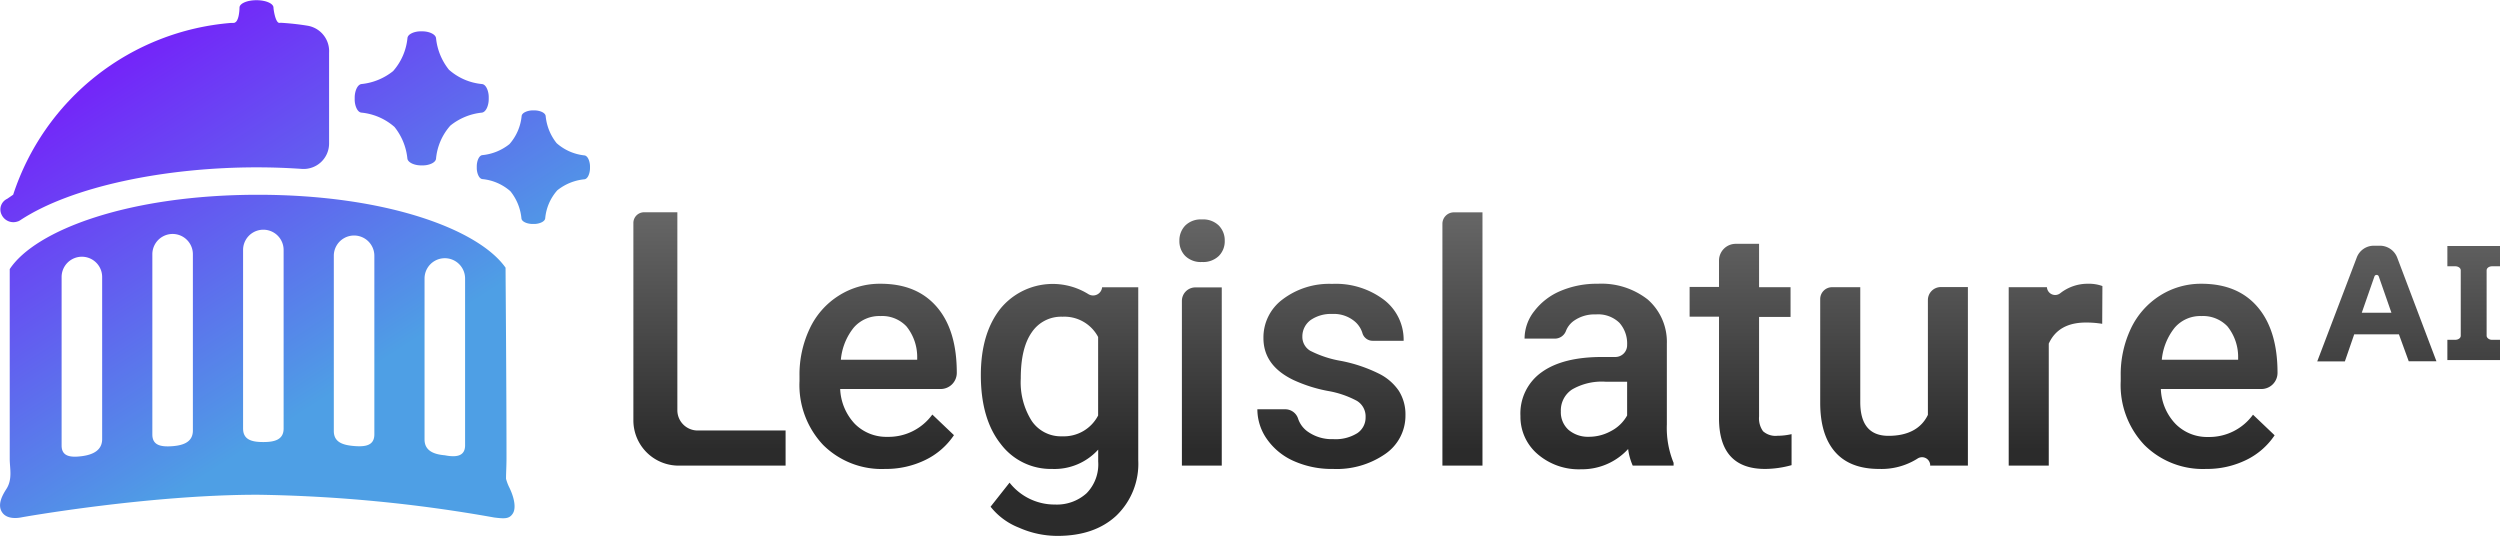 <svg id="Layer_1" data-name="Layer 1" xmlns="http://www.w3.org/2000/svg" viewBox="0 0 370.04 79.32">
    <defs>
        <linearGradient id="purple-blue-gradient" gradientUnits="userSpaceOnUse" x1="0%" y1="0%" x2="100%" y2="100%" gradientTransform="rotate(45)">
            <stop offset="0%" style="stop-color:#7F00FF;"/>
            <stop offset="20%" style="stop-color:#4E9FE5;"/>
        </linearGradient>
			
			<linearGradient id="black" gradientUnits="userSpaceOnUse" 
   x1="0%" y1="0%" x2="100%" y2="0%" gradientTransform="rotate(90)">
    <stop offset="0%" stop-color="#9c9c9c" stop-opacity="1"/>
    <stop offset="18%" stop-color="#2b2b2b" stop-opacity="1"/>
  </linearGradient>
        
    </defs><path fill="url(#purple-blue-gradient)" class="c2" d="M41.71,3.37c1.37.08,2.72.23,4,.44a3.82,3.82,0,0,1,3.16,4V21.28A3.77,3.77,0,0,1,44.83,25q-3.33-.23-6.68-.23c-13.54,0-27.4,2.82-35,7.83l0,0a1.92,1.92,0,0,1-2.76-.84,1.74,1.74,0,0,1,.83-2.33l.89-.61A37.08,37.08,0,0,1,34.39,3.39l.34,0c.82,0,.88-2,.88-2.26,0-.61,1.12-1.1,2.51-1.1s2.52.49,2.52,1.1c0,.23.28,2.27.88,2.26Z" transform="translate(-0.16)"/><path class="c2" fill="url(#purple-blue-gradient)" d="M75.47,72a7,7,0,0,1-.41-1.13c0-.89.07-1.89.07-3,0-10.8-.13-26.13-.14-28.25-4-5.67-17.7-10.79-36.64-10.79-19.11,0-32.92,5.22-36.75,11,0,8.48,0,20.52,0,28.09,0,1.4.44,3-.49,4.45-.53.82-1.42,2.32-.63,3.47.53.79,1.65,1,3,.71,0,0,18.68-3.32,34.84-3.32a216.13,216.13,0,0,1,35,3.37c1.59.2,2.24.2,2.75-.6S76.29,73.62,75.47,72ZM15.28,65c0,1.66-1.38,2.31-3,2.52s-3,.09-3-1.57V41a3,3,0,0,1,6,0Zm13.43-1.28c0,1.66-1.33,2.19-3,2.32s-3-.08-3-1.73V37.63a3,3,0,0,1,6,0Zm13.43-.29c0,1.66-1.34,2-3,2s-3-.31-3-2V37a3,3,0,0,1,6,0Zm13.43.86c0,1.66-1.31,1.87-3,1.73s-3-.57-3-2.22V37.86a3,3,0,0,1,6,0ZM69,65.92c0,1.65-1.36,1.79-3,1.47-1.65-.14-3-.68-3-2.34V41.22a3,3,0,0,1,6,0Z" transform="translate(-0.16)"/><path class="c2" fill="url(#purple-blue-gradient)" d="M3.14,32.58a1.58,1.58,0,0,1-.38.21" transform="translate(-0.16)"/><path class="c2" fill="url(#purple-blue-gradient)" d="M87.49,24.88c0,.76-.32,1.62-.84,1.66a7.58,7.58,0,0,0-4,1.63,7.23,7.23,0,0,0-1.79,4.14c-.06.56-1,.84-1.62.84H79c-.76,0-1.62-.31-1.66-.84a7.53,7.53,0,0,0-1.63-4,7.33,7.33,0,0,0-4.14-1.8c-.56-.05-.84-1-.84-1.61v-.17h0v-.12c0-.75.32-1.61.84-1.65a7.61,7.61,0,0,0,4-1.63,7.35,7.35,0,0,0,1.8-4.15c.05-.55,1-.84,1.62-.84h.28c.75,0,1.61.32,1.66.85a7.55,7.55,0,0,0,1.62,4A7.38,7.38,0,0,0,86.65,23c.56.05.84,1,.84,1.61v.28Z" transform="translate(-0.16)"/><path class="c2" fill="url(#purple-blue-gradient)" d="M358.34,49.37" transform="translate(-0.16)"/><path class="cls-1" fill="url(#black)" d="M131.18,69.41A12.26,12.26,0,0,1,122,65.86a12.91,12.91,0,0,1-3.5-9.46v-.73a15.83,15.83,0,0,1,1.53-7.07,11.53,11.53,0,0,1,4.28-4.84A11.3,11.3,0,0,1,130.5,42c3.6,0,6.37,1.15,8.34,3.45s2.94,5.54,2.94,9.73h0a2.39,2.39,0,0,1-2.4,2.4H124.52a8,8,0,0,0,2.18,5.17,6.58,6.58,0,0,0,4.83,1.91,8,8,0,0,0,6.63-3.3l3.2,3.05a10.69,10.69,0,0,1-4.23,3.67A13.3,13.3,0,0,1,131.18,69.41Zm-.7-22.63a5,5,0,0,0-3.95,1.71,8.83,8.83,0,0,0-1.91,4.76h11.3v-.44a7.2,7.2,0,0,0-1.59-4.5A4.94,4.94,0,0,0,130.48,46.78Z" transform="translate(-0.16)"/><path class="cls-1" fill="url(#black)" d="M145.34,55.52q0-6.15,2.89-9.82a10,10,0,0,1,13-2.18,1.34,1.34,0,0,0,2.06-1h5.35V68.12a10.64,10.64,0,0,1-3.24,8.2q-3.22,3-8.72,3A14,14,0,0,1,151,78.11,10,10,0,0,1,146.78,75l2.81-3.56a8.48,8.48,0,0,0,6.73,3.24A6.55,6.55,0,0,0,161,73a6.1,6.1,0,0,0,1.71-4.69V66.55a8.73,8.73,0,0,1-6.84,2.86,9.26,9.26,0,0,1-7.58-3.69Q145.34,62,145.34,55.52Zm5.91.51a10.68,10.68,0,0,0,1.62,6.27,5.21,5.21,0,0,0,4.5,2.28,5.72,5.72,0,0,0,5.33-3.08V49.88a5.65,5.65,0,0,0-5.28-3,5.23,5.23,0,0,0-4.55,2.32C151.79,50.75,151.25,53,151.25,56Z" transform="translate(-0.16)"/><path class="cls-1" fill="url(#black)" d="M174.73,35.65a3.14,3.14,0,0,1,.87-2.27,3.26,3.26,0,0,1,2.47-.9,3.3,3.3,0,0,1,2.49.9,3.11,3.11,0,0,1,.88,2.27,3.05,3.05,0,0,1-.88,2.24,3.34,3.34,0,0,1-2.49.89,3.29,3.29,0,0,1-2.47-.89A3.09,3.09,0,0,1,174.73,35.65ZM181,68.92H175.1V44.54a2,2,0,0,1,2-2H181Z" transform="translate(-0.16)"/><path class="cls-1" fill="url(#black)" d="M202.29,61.75A2.69,2.69,0,0,0,201,59.33a14.09,14.09,0,0,0-4.33-1.47,21.61,21.61,0,0,1-5.05-1.61q-4.46-2.14-4.45-6.22A7,7,0,0,1,190,44.32a11.39,11.39,0,0,1,7.33-2.3A11.82,11.82,0,0,1,205,44.37a7.43,7.43,0,0,1,2.92,6.07h-4.55a1.57,1.57,0,0,1-1.53-1.07,3.65,3.65,0,0,0-1.13-1.77,4.81,4.81,0,0,0-3.36-1.13,5.3,5.3,0,0,0-3.12.85,3,3,0,0,0-1.3,2.47,2.39,2.39,0,0,0,1.15,2.12,15.82,15.82,0,0,0,4.63,1.52,22,22,0,0,1,5.48,1.84,7.68,7.68,0,0,1,3,2.55,6.5,6.5,0,0,1,1,3.61,6.87,6.87,0,0,1-3,5.77,12.62,12.62,0,0,1-7.74,2.21,13.73,13.73,0,0,1-5.79-1.17A9.54,9.54,0,0,1,187.69,65a7.67,7.67,0,0,1-1.42-4.42h4.16a2,2,0,0,1,1.85,1.33,3.84,3.84,0,0,0,1.34,1.9A6.15,6.15,0,0,0,197.5,65a6.07,6.07,0,0,0,3.57-.89A2.77,2.77,0,0,0,202.29,61.75Z" transform="translate(-0.16)"/><path class="cls-1" fill="url(#black)" d="M219.59,68.92h-5.93V33.13a1.7,1.7,0,0,1,1.7-1.7h4.23Z" transform="translate(-0.16)"/><path class="cls-1" fill="url(#black)" d="M241.83,68.92a8.89,8.89,0,0,1-.68-2.46,9.24,9.24,0,0,1-6.94,3,9.34,9.34,0,0,1-6.49-2.27,7.26,7.26,0,0,1-2.51-5.61,7.48,7.48,0,0,1,3.13-6.48q3.14-2.27,9-2.26h1.91A1.74,1.74,0,0,0,241,51.05h0a4.61,4.61,0,0,0-1.15-3.28,4.53,4.53,0,0,0-3.49-1.23,5.27,5.27,0,0,0-3.32,1,3.34,3.34,0,0,0-1.1,1.46,1.75,1.75,0,0,1-1.65,1.12h-4.47a6.59,6.59,0,0,1,1.44-4.07,9.49,9.49,0,0,1,3.92-3A13.66,13.66,0,0,1,236.65,42a11.1,11.1,0,0,1,7.4,2.33,8.33,8.33,0,0,1,2.83,6.56V62.82a13.63,13.63,0,0,0,1,5.69v.41Zm-6.52-4.27a6.74,6.74,0,0,0,3.31-.85A5.74,5.74,0,0,0,241,61.5v-5h-3.2a8.76,8.76,0,0,0-4.95,1.15,3.71,3.71,0,0,0-1.66,3.25,3.5,3.5,0,0,0,1.13,2.72A4.43,4.43,0,0,0,235.31,64.65Z" transform="translate(-0.16)"/><path class="cls-1" fill="url(#black)" d="M260.53,36.09v6.42h4.66v4.4h-4.66V61.65a3.27,3.27,0,0,0,.59,2.18,2.77,2.77,0,0,0,2.14.67,9.36,9.36,0,0,0,2.08-.24v4.59a14.88,14.88,0,0,1-3.91.56q-6.84,0-6.83-7.54v-15h-4.35v-4.4h4.35V38.57a2.48,2.48,0,0,1,2.48-2.48Z" transform="translate(-0.16)"/><path class="cls-1" fill="url(#black)" d="M285.86,68.8a1.21,1.21,0,0,0-1.91-.9,10,10,0,0,1-5.65,1.51q-4.31,0-6.51-2.51c-1.47-1.68-2.21-4.1-2.21-7.28V44.27a1.76,1.76,0,0,1,1.76-1.76h4.17v17c0,3.35,1.4,5,4.18,5s4.82-1,5.83-3.1v-17a1.92,1.92,0,0,1,1.92-1.92h4V68.92h-5.59Z" transform="translate(-0.16)"/><path class="cls-1" fill="url(#black)" d="M311.32,47.93a14.61,14.61,0,0,0-2.41-.19q-4.08,0-5.5,3.12V68.92h-5.93V42.51h5.66a1.22,1.22,0,0,0,2,.87A6.53,6.53,0,0,1,309.25,42a5.77,5.77,0,0,1,2.1.34Z" transform="translate(-0.16)"/><path class="cls-1" fill="url(#black)" d="M326.7,69.41a12.25,12.25,0,0,1-9.14-3.55,12.87,12.87,0,0,1-3.5-9.46v-.73a15.83,15.83,0,0,1,1.52-7.07,11.67,11.67,0,0,1,4.28-4.84A11.3,11.3,0,0,1,326,42q5.39,0,8.33,3.45t2.94,9.73h0a2.39,2.39,0,0,1-2.39,2.4H320a7.86,7.86,0,0,0,2.18,5.17A6.56,6.56,0,0,0,327,64.68a8,8,0,0,0,6.64-3.3l3.2,3.05a10.65,10.65,0,0,1-4.24,3.67A13.23,13.23,0,0,1,326.7,69.41ZM326,46.78a5,5,0,0,0-3.94,1.71,8.91,8.91,0,0,0-1.92,4.76h11.3v-.44a7.2,7.2,0,0,0-1.58-4.5A5,5,0,0,0,326,46.78Z" transform="translate(-0.16)"/><path class="cls-1" fill="url(#black)" d="M368.22,49.71V40c0-.33.37-.59.82-.59h1.16v-3h-7.79v3h1.16c.45,0,.82.26.82.59v9.71c0,.33-.37.59-.82.59h-1.16v3h7.79v-3H369C368.59,50.3,368.22,50,368.22,49.71Z" transform="translate(-0.16)"/><path class="cls-1" fill="url(#black)" d="M355.24,49.49h-6.62l-1.38,4h-4.09L349,38.11a2.69,2.69,0,0,1,2.51-1.74h.92a2.74,2.74,0,0,1,2.56,1.77l5.8,15.33h-4.1Zm-1.11-3.2-1.87-5.36a.34.34,0,0,0-.65,0l-1.87,5.36Z" transform="translate(-0.16)"/><path class="cls-1" fill="url(#black)" d="M365.45,49.37" transform="translate(-0.16)"/><path class="cls-1" fill="url(#black)" d="M103.44,63.72h13v5.2H100.61a6.7,6.7,0,0,1-6.7-6.69V33a1.58,1.58,0,0,1,1.58-1.58h4.93V60.71A3,3,0,0,0,103.44,63.72Z" transform="translate(-0.16)"/><path fill="url(#purple-blue-gradient)" class="c2" d="M38.33,5.05c-.86,0-3.87-1.69-3.34-1.69" transform="translate(-0.16)"/><path class="cls-1" fill="url(#black)" d="M41.85,3.37" transform="translate(-0.16)"/><path class="c2" fill="url(#purple-blue-gradient)" d="M72.5,14.67c0,.89-.37,1.9-1,2a8.85,8.85,0,0,0-4.68,1.92,8.55,8.55,0,0,0-2.12,4.89c-.06.66-1.16,1-1.91,1h-.33c-.89,0-1.9-.38-2-1a8.87,8.87,0,0,0-1.91-4.69,8.69,8.69,0,0,0-4.89-2.12c-.66-.06-1-1.16-1-1.9v-.19h0v-.14c0-.89.37-1.91,1-2a8.91,8.91,0,0,0,4.69-1.92,8.67,8.67,0,0,0,2.12-4.88c.06-.66,1.16-1,1.9-1h.33c.89,0,1.91.38,2,1a8.93,8.93,0,0,0,1.91,4.68,8.57,8.57,0,0,0,4.89,2.12c.66.06,1,1.16,1,1.91v.33Z" transform="translate(-0.16)"/></svg>